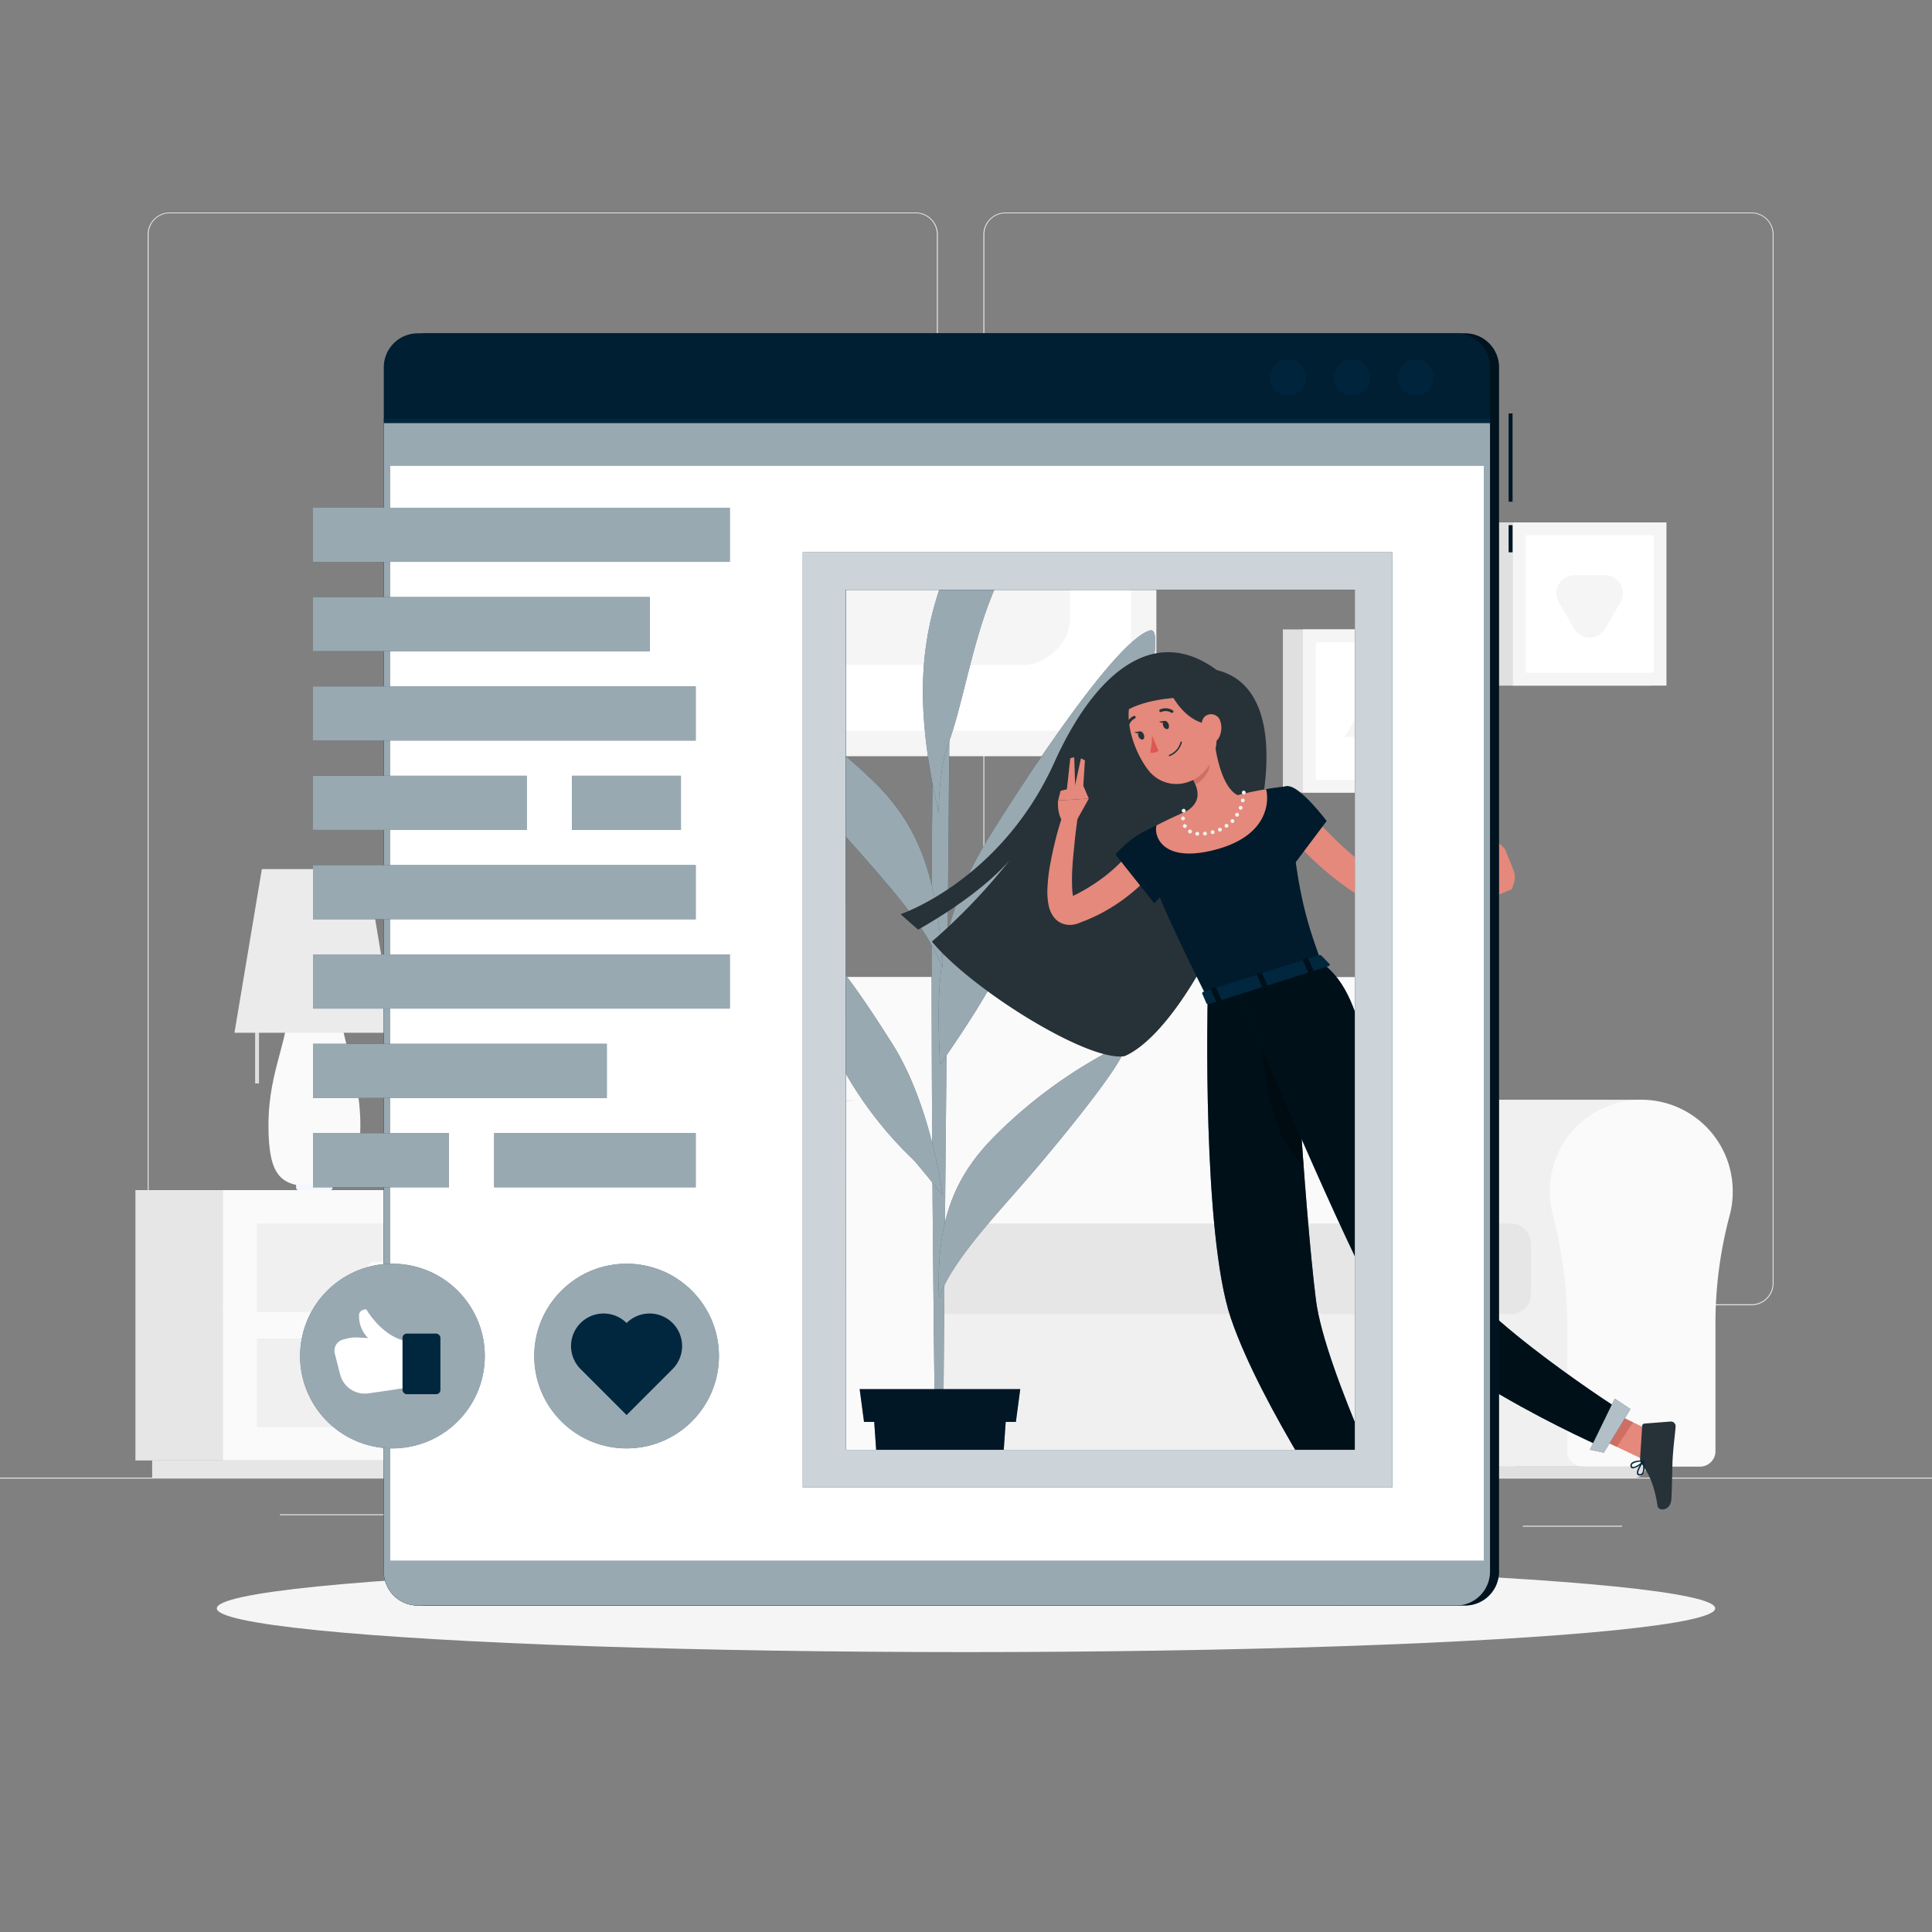 <svg xmlns="http://www.w3.org/2000/svg" viewBox="0 0 500 500"><rect x="0" y="0" width="500" height="500" fill="#808080" stroke="none"/><g id="freepik--background-complete--inject-3"><rect y="382.4" width="500" height="0.25" style="fill:#e6e6e6"></rect><rect x="72.44" y="391.89" width="34.4" height="0.25" style="fill:#e6e6e6"></rect><rect x="287.94" y="393.67" width="10.28" height="0.25" style="fill:#e6e6e6"></rect><rect x="117.3" y="395.45" width="19.36" height="0.25" style="fill:#e6e6e6"></rect><rect x="394.11" y="394.86" width="25.68" height="0.25" style="fill:#e6e6e6"></rect><rect x="359.06" y="391.31" width="17.54" height="0.25" style="fill:#e6e6e6"></rect><rect x="179.81" y="390.91" width="93.68" height="0.25" style="fill:#e6e6e6"></rect><path d="M237,337.8H43.91a5.71,5.71,0,0,1-5.7-5.71V60.66A5.71,5.71,0,0,1,43.91,55H237a5.71,5.71,0,0,1,5.71,5.71V332.09A5.71,5.71,0,0,1,237,337.8ZM43.91,55.2a5.46,5.46,0,0,0-5.45,5.46V332.09a5.46,5.46,0,0,0,5.45,5.46H237a5.47,5.47,0,0,0,5.46-5.46V60.66A5.47,5.47,0,0,0,237,55.2Z" style="fill:#e6e6e6"></path><path d="M453.31,337.8H260.21a5.72,5.72,0,0,1-5.71-5.71V60.66A5.72,5.72,0,0,1,260.21,55h193.1A5.71,5.71,0,0,1,459,60.66V332.09A5.71,5.71,0,0,1,453.31,337.8ZM260.21,55.2a5.47,5.47,0,0,0-5.46,5.46V332.09a5.47,5.47,0,0,0,5.46,5.46h193.1a5.47,5.47,0,0,0,5.46-5.46V60.66a5.47,5.47,0,0,0-5.46-5.46Z" style="fill:#e6e6e6"></path><path d="M343.82,284.61h0c-.55,0-1.1,0-1.66.05A23.68,23.68,0,0,0,321,314.44a118.6,118.6,0,0,1,3.71,30.84v30.28a4,4,0,0,0,4,4h96.11V284.61Z" style="fill:#f0f0f0"></path><path d="M448.43,308.28a23.67,23.67,0,0,0-47.29-1.54,23.37,23.37,0,0,0,.76,7.7,118.6,118.6,0,0,1,3.71,30.84v30.28a4,4,0,0,0,4,4h30.35a4,4,0,0,0,4-4V343.5a108.19,108.19,0,0,1,3.66-28.89A23.65,23.65,0,0,0,448.43,308.28Z" style="fill:#fafafa"></path><rect x="223.13" y="321.9" width="169.01" height="57.63" style="fill:#f0f0f0"></rect><path d="M169.75,252.86H332.12A17.92,17.92,0,0,1,350,270.78v64.15a0,0,0,0,1,0,0H151.83a0,0,0,0,1,0,0V270.78A17.92,17.92,0,0,1,169.75,252.86Z" style="fill:#e6e6e6"></path><path d="M191.44,252.86h164.1a17.05,17.05,0,0,1,17.05,17.05v65a0,0,0,0,1,0,0H174.39a0,0,0,0,1,0,0v-65A17.05,17.05,0,0,1,191.44,252.86Z" style="fill:#fafafa"></path><path d="M228.78,316.64H391a5.2,5.2,0,0,1,5.2,5.2v13.07a5.2,5.2,0,0,1-5.2,5.2H228.78a1.55,1.55,0,0,1-1.55-1.55V318.19A1.55,1.55,0,0,1,228.78,316.64Z" style="fill:#e6e6e6"></path><path d="M143.32,284.61h0c-.55,0-1.1,0-1.66.05a23.68,23.68,0,0,0-21.2,29.77,118.6,118.6,0,0,1,3.71,30.84v30.28a4,4,0,0,0,4,4h96.11V284.61Z" style="fill:#f0f0f0"></path><path d="M247.93,308.28a23.67,23.67,0,0,0-47.29-1.54,23.37,23.37,0,0,0,.76,7.7,118.6,118.6,0,0,1,3.71,30.84v30.28a4,4,0,0,0,4,4h30.35a4,4,0,0,0,4-4V343.5a108.19,108.19,0,0,1,3.66-28.89A23.65,23.65,0,0,0,247.93,308.28Z" style="fill:#fafafa"></path><path d="M423.07,382.41H145a2.88,2.88,0,0,1-2.88-2.88H426A2.88,2.88,0,0,1,423.07,382.41Z" style="fill:#e0e0e0"></path><rect x="119.9" y="112.33" width="171.15" height="83.34" style="fill:#e0e0e0"></rect><rect x="125.62" y="112.33" width="173.65" height="83.34" style="fill:#f5f5f5"></rect><rect x="177.34" y="73.75" width="70.21" height="160.51" transform="translate(366.45 -58.44) rotate(90)" style="fill:#fff"></rect><rect x="194.35" y="89.57" width="36.17" height="128.87" rx="11.81" transform="translate(366.45 -58.44) rotate(90)" style="fill:#f5f5f5"></rect><rect x="332.01" y="162.89" width="40.77" height="42.24" style="fill:#e0e0e0"></rect><rect x="337.2" y="162.89" width="39.74" height="42.24" style="fill:#f5f5f5"></rect><rect x="339.28" y="167.47" width="35.59" height="33.08" transform="translate(541.08 -173.06) rotate(90)" style="fill:#fff"></rect><polygon points="357.07 175.02 348.02 190.69 366.12 190.69 357.07 175.02" style="fill:#f5f5f5"></polygon><rect x="386.34" y="135.2" width="40.77" height="42.24" style="fill:#e0e0e0"></rect><rect x="391.54" y="135.2" width="39.74" height="42.24" style="fill:#f5f5f5"></rect><rect x="393.61" y="139.78" width="35.59" height="33.08" transform="translate(567.73 -255.08) rotate(90)" style="fill:#fff"></rect><path d="M415.45,162.67l3.93-6.8a4.67,4.67,0,0,0-4.05-7h-7.85a4.67,4.67,0,0,0-4.05,7l3.93,6.8A4.67,4.67,0,0,0,415.45,162.67Z" style="fill:#f5f5f5"></path><rect x="35.05" y="308" width="22.57" height="69.97" style="fill:#e6e6e6"></rect><rect x="39.38" y="377.97" width="111.28" height="4.43" style="fill:#e6e6e6"></rect><rect x="57.62" y="308" width="97.38" height="69.97" transform="translate(212.62 685.97) rotate(180)" style="fill:#fafafa"></rect><rect x="66.49" y="316.61" width="79.64" height="22.95" transform="translate(212.62 656.17) rotate(180)" style="fill:#f0f0f0"></rect><rect x="66.49" y="346.41" width="79.64" height="22.95" transform="translate(212.62 715.76) rotate(180)" style="fill:#f0f0f0"></rect><path d="M115.88,329.66H96.74a1.58,1.58,0,0,1-1.57-1.58h0a1.58,1.58,0,0,1,1.57-1.57h19.14a1.58,1.58,0,0,1,1.57,1.57h0A1.58,1.58,0,0,1,115.88,329.66Z" style="fill:#fafafa"></path><path d="M115.88,359.45H96.74a1.57,1.57,0,0,1-1.57-1.57h0a1.57,1.57,0,0,1,1.57-1.57h19.14a1.57,1.57,0,0,1,1.57,1.57h0A1.57,1.57,0,0,1,115.88,359.45Z" style="fill:#fafafa"></path><path d="M87.86,256.67h-13c.37,12.6-5.38,19.72-5.38,34.55,0,13.34,3.26,15.84,11.89,15.84s11.89-2.5,11.89-15.84C93.24,276.39,87.48,269.27,87.86,256.67Z" style="fill:#fafafa"></path><path d="M76.63,306.58h9.44a0,0,0,0,1,0,0v.8a.62.62,0,0,1-.62.62h-8.2a.62.62,0,0,1-.62-.62v-.8A0,0,0,0,1,76.63,306.58Z" style="fill:#f3f7ff"></path><rect x="66.03" y="261.26" width="1" height="19.13" style="fill:#e0e0e0"></rect><polygon points="102.01 267.28 60.68 267.28 67.77 224.92 94.93 224.92 102.01 267.28" style="fill:#ebebeb"></polygon></g><g id="freepik--Shadow--inject-3"><ellipse cx="250" cy="416.24" rx="193.89" ry="11.32" style="fill:#f5f5f5"></ellipse></g><g id="freepik--Plant--inject-3"><path d="M242.35,386.62c-.94-32.63-2.14-189.64-.26-206l3.75-4.09s-.09,4.69-.18,17.18c-.39,55.9-1.84,184.57-1.52,192.88Z" style="fill:#01273F"></path><path d="M242.35,386.62c-.94-32.63-2.14-189.64-.26-206l3.75-4.09s-.09,4.69-.18,17.18c-.39,55.9-1.84,184.57-1.52,192.88Z" style="fill:#fff;opacity:0.6"></path><path d="M257.66,293.8A123.67,123.67,0,0,1,289.12,271c8.63-4.22-14,23.34-22.86,33.61S246.5,326.23,243,335.82C242.3,316.28,246.74,304.67,257.66,293.8Z" style="fill:#01273F"></path><path d="M257.66,293.8A123.67,123.67,0,0,1,289.12,271c8.63-4.22-14,23.34-22.86,33.61S246.5,326.23,243,335.82C242.3,316.28,246.74,304.67,257.66,293.8Z" style="fill:#fff;opacity:0.6"></path><path d="M242.91,210.39c-6.74-29.74-4.66-46.84,2.93-65.17,7.1-17.14,12.64-24.8,20.89-31.29,2.13-1.67-2.66,22.29-10,40.15-5.18,12.6-7.75,29-11.33,38.44C242.91,199,242.91,210.39,242.91,210.39Z" style="fill:#01273F"></path><path d="M242.91,210.39c-6.74-29.74-4.66-46.84,2.93-65.17,7.1-17.14,12.64-24.8,20.89-31.29,2.13-1.67-2.66,22.29-10,40.15-5.18,12.6-7.75,29-11.33,38.44C242.91,199,242.91,210.39,242.91,210.39Z" style="fill:#fff;opacity:0.6"></path><path d="M243.27,275.56c-.74-17.8-1.63-35,11.9-57.61,3.29-5.51,32.4-52,42.45-54.8,4.93-1.36-3.83,34.61-17.29,56.08-10.1,16.09-14.76,20.35-25.81,39.13C250.17,265.76,243.27,275.56,243.27,275.56Z" style="fill:#01273F"></path><path d="M243.27,275.56c-.74-17.8-1.63-35,11.9-57.61,3.29-5.51,32.4-52,42.45-54.8,4.93-1.36-3.83,34.61-17.29,56.08-10.1,16.09-14.76,20.35-25.81,39.13C250.17,265.76,243.27,275.56,243.27,275.56Z" style="fill:#fff;opacity:0.6"></path><path d="M225.89,202.05c-11.88-11.46-23.53-19-32.16-22.81s14.09,24.7,25,37.08,20.91,23.12,25.19,34.14C242.69,226.85,237.78,213.52,225.89,202.05Z" style="fill:#01273F"></path><path d="M225.89,202.05c-11.88-11.46-23.53-19-32.16-22.81s14.09,24.7,25,37.08,20.91,23.12,25.19,34.14C242.69,226.85,237.78,213.52,225.89,202.05Z" style="fill:#fff;opacity:0.6"></path><path d="M243.93,309.32C242,295.91,237.6,280.6,230.85,270s-17.14-26.76-25.74-31.13c-2.06-1.05,9.31,31.7,14.82,40.76a98.76,98.76,0,0,0,16.31,20.39C237.7,301.53,243.93,309.32,243.93,309.32Z" style="fill:#01273F"></path><path d="M243.93,309.32C242,295.91,237.6,280.6,230.85,270s-17.14-26.76-25.74-31.13c-2.06-1.05,9.31,31.7,14.82,40.76a98.76,98.76,0,0,0,16.31,20.39C237.7,301.53,243.93,309.32,243.93,309.32Z" style="fill:#fff;opacity:0.6"></path><polygon points="258.38 395.08 228.14 395.08 225.86 362.5 260.66 362.5 258.38 395.08" style="fill:#01273F"></polygon><polygon points="262.91 367.99 223.61 367.99 222.48 359.5 264.04 359.5 262.91 367.99" style="fill:#01273F"></polygon><g style="opacity:0.4"><polygon points="258.38 395.08 228.14 395.08 225.86 362.5 260.66 362.5 258.38 395.08"></polygon><polygon points="262.91 367.99 223.61 367.99 222.48 359.5 264.04 359.5 262.91 367.99"></polygon></g></g><g id="freepik--Character--inject-3"><path d="M291.08,273.32c-9.3,1.67-39.64-17.21-49.91-29.64a154.09,154.09,0,0,0,20.16-21.09c-6.66,7.63-17.36,14.4-23.71,18-2.87-2.48-4.55-4-4.55-4s26-8.71,39.82-39.34c10.53-23.31,25.83-35.82,42-23.84C346.33,181.11,313,263.73,291.08,273.32Z" style="fill:#263238"></path><path d="M300.45,223c-.25.37-.4.59-.6.85l-.55.74c-.38.48-.76.93-1.15,1.38-.79.9-1.59,1.76-2.43,2.58a50.4,50.4,0,0,1-5.4,4.51,48.9,48.9,0,0,1-6,3.64c-1.06.51-2.11,1-3.2,1.45l-1.63.64-.43.17c-.26.08-.48.16-.77.23a5.76,5.76,0,0,1-2,.15,5.27,5.27,0,0,1-2.32-.82,5.58,5.58,0,0,1-1.49-1.51,7.73,7.73,0,0,1-1.07-2.6,17,17,0,0,1-.35-4,44.42,44.42,0,0,1,.76-6.89c.41-2.21.89-4.37,1.43-6.51s1.16-4.24,1.89-6.36l3.75.91c-.27,2.1-.57,4.23-.77,6.35s-.45,4.22-.57,6.31a49.11,49.11,0,0,0-.05,6.05,10.68,10.68,0,0,0,.4,2.45c.09.29.22.48.18.37a1,1,0,0,0-.35-.36,1.73,1.73,0,0,0-.8-.31,1.3,1.3,0,0,0-.4,0s0,0,0,0l.32-.15,1.34-.65c.9-.43,1.76-.93,2.63-1.4a55.38,55.38,0,0,0,4.95-3.31,46.39,46.39,0,0,0,4.45-3.94c.71-.68,1.38-1.4,2-2.13.31-.37.63-.74.92-1.11l.44-.55.36-.46Z" style="fill:#e4897b"></path><path d="M278.55,212.48l3.23-5.79-7.94.48s-.5,3.76,1.68,6.06Z" style="fill:#e4897b"></path><path d="M302.5,213.39c-7.84.31-13.8,7.76-13.8,7.76l10,12.6s7.5-7.56,8.18-11.71C307.61,217.71,307.22,213.2,302.5,213.39Z" style="fill:#01273F"></path><path d="M302.5,213.39c-7.84.31-13.8,7.76-13.8,7.76l10,12.6s7.5-7.56,8.18-11.71C307.61,217.71,307.22,213.2,302.5,213.39Z" style="opacity:0.3"></path><polygon points="280.3 203.21 274.48 204.66 273.84 207.17 281.78 206.69 280.3 203.21" style="fill:#e4897b"></polygon><polygon points="279.75 196.25 280.78 196.79 280.31 204.08 278.01 204.24 279.75 196.25" style="fill:#e4897b"></polygon><polygon points="278 195.97 276.99 196.21 276.03 204.95 278.3 204.37 278 195.97" style="fill:#e4897b"></polygon><path d="M295.23,215.76s-3.07,2.31,17.32,42.7L342,249.13c-4.29-11.83-6.65-19.23-8.7-45.66a91.31,91.31,0,0,0-13,2.31A97.93,97.93,0,0,0,306.91,210C301.33,212.36,295.23,215.76,295.23,215.76Z" style="fill:#01273F"></path><path d="M295.23,215.76s-3.07,2.31,17.32,42.7L342,249.13c-4.29-11.83-6.65-19.23-8.7-45.66a91.31,91.31,0,0,0-13,2.31A97.93,97.93,0,0,0,306.91,210C301.33,212.36,295.23,215.76,295.23,215.76Z" style="opacity:0.3"></path><polygon points="364.09 407.93 356.74 408.64 349.09 391.14 356.44 390.43 364.09 407.93" style="fill:#e4897b"></polygon><polygon points="349.09 391.15 353.03 400.17 360.7 400.17 356.45 390.43 349.09 391.15" style="fill:#ce6f64"></polygon><polygon points="430.41 371.81 426.22 378.17 410.16 370.5 414.36 364.15 430.41 371.81" style="fill:#e4897b"></polygon><polygon points="414.36 364.15 410.17 370.5 418.45 374.45 422.64 368.1 414.36 364.15" style="fill:#ce6f64"></polygon><path d="M312.55,258.46s-1.48,60.73,6,82.71c7.77,22.86,30.66,56.38,30.66,56.38l14.27-.69s-20.58-42.12-22.9-60.31c-3.18-25.08-6.44-84.92-6.44-84.92Z" style="fill:#01273F"></path><path d="M312.55,258.46s-1.48,60.73,6,82.71c7.77,22.86,30.66,56.38,30.66,56.38l14.27-.69s-20.58-42.12-22.9-60.31c-3.18-25.08-6.44-84.92-6.44-84.92Z" style="opacity:0.6"></path><path d="M336.58,290.74l-10.5-24s1.21,27.67,11.28,34.79C337.09,297.93,336.83,294.3,336.58,290.74Z" style="opacity:0.3"></path><path d="M320.34,256s20,48.47,33.22,75.16c10.7,21.55,61.8,43.69,61.8,43.69l5.36-9s-39.09-24.8-46.48-39.42c-23.65-46.79-18.61-67.13-32.21-77.3Z" style="fill:#01273F"></path><path d="M320.34,256s20,48.47,33.22,75.16c10.7,21.55,61.8,43.69,61.8,43.69l5.36-9s-39.09-24.8-46.48-39.42c-23.65-46.79-18.61-67.13-32.21-77.3Z" style="opacity:0.6"></path><path d="M424.45,377.48,425,369a.62.62,0,0,1,.56-.58l6.82-.53a1.22,1.22,0,0,1,1.27,1.3c-.25,3-.51,4.4-.76,8.15-.14,2.31-.13,7.44-.34,10.62s-3.37,3.16-3.57,1.81c-.9-6-2.59-8.83-4.14-10.94A2,2,0,0,1,424.45,377.48Z" style="fill:#263238"></path><path d="M355.76,406.37h9a.76.76,0,0,1,.72.55l2,7.14a1.11,1.11,0,0,1-1.1,1.43c-3.16-.05-4.7-.23-8.67-.23-2.44,0-8.76.25-12.13.25s-4-3.34-2.62-3.64c6.12-1.35,9.65-3.22,11.53-5A1.87,1.87,0,0,1,355.76,406.37Z" style="fill:#263238"></path><path d="M314.2,191.13c.52,4.58,2.17,12.73,6.09,14.65,0,0,.21,4.74-7.79,7.28-8.8,2.78-5.59-3-5.59-3,4.44-2.67,3.19-6.19,1.29-9.27Z" style="fill:#e4897b"></path><path d="M299.31,213.6c2.18-1.12,4.95-2.47,7.6-3.58a98.38,98.38,0,0,1,13.38-4.24c2.58-.68,5.18-1.19,7.37-1.54.47,1.45,2,11.92-13.64,15.79C300.32,223.43,298.59,215.86,299.31,213.6Z" style="fill:#e4897b"></path><path d="M306.34,210.31a.54.54,0,0,1-.36-.14.52.52,0,0,1-.14-.36.5.5,0,0,1,.14-.35.52.52,0,0,1,.71,0,.51.51,0,0,1,.15.35.53.53,0,0,1-.15.36A.5.5,0,0,1,306.34,210.31Z" style="fill:#f0f0f0"></path><path d="M309.8,216.28a.51.51,0,0,1-.45-.56h0a.5.5,0,0,1,.55-.44h0a.5.5,0,0,1,.45.55h0a.51.51,0,0,1-.5.45h-.05Zm1.55-.48a.51.51,0,0,1,.44-.56h0a.5.5,0,0,1,.55.44h0a.49.49,0,0,1-.44.56h0A.51.51,0,0,1,311.35,215.8Zm2-.3a.5.5,0,0,1,.35-.61h0a.49.49,0,0,1,.61.36h0a.5.5,0,0,1-.35.61h-.13A.5.5,0,0,1,313.33,215.5Zm-5.63.12a.49.49,0,0,1-.18-.68h0a.51.51,0,0,1,.69-.18h0a.5.5,0,0,1,.17.69h0a.49.49,0,0,1-.43.24h0A.47.47,0,0,1,307.7,215.62Zm7.54-.7a.5.5,0,0,1,.26-.66h0a.5.5,0,0,1,.66.26h0a.51.51,0,0,1-.26.66h0a.45.45,0,0,1-.2,0h0A.5.5,0,0,1,315.24,214.92ZM317,214a.5.5,0,0,1,.13-.7h0a.5.5,0,0,1,.69.13h0a.49.49,0,0,1-.12.69h0a.52.52,0,0,1-.29.09h0A.49.49,0,0,1,317,214ZM306.18,214h0a.5.5,0,0,1,.24-.67h0a.49.49,0,0,1,.66.23h0a.5.5,0,0,1-.23.67h0a.54.54,0,0,1-.21.05h0A.5.5,0,0,1,306.18,214Zm12.43-1.16a.49.49,0,0,1,0-.7h0a.48.48,0,0,1,.7,0h0a.5.5,0,0,1,0,.71h0a.5.5,0,0,1-.37.16h0A.51.51,0,0,1,318.61,212.8Zm-12.94-1a.5.5,0,0,1,.47-.53h0a.51.51,0,0,1,.53.48h0a.5.5,0,0,1-.48.52h0A.5.5,0,0,1,305.67,211.83Zm14.23-.56a.5.5,0,0,1-.17-.69h0a.51.51,0,0,1,.69-.16h0a.51.51,0,0,1,.17.69h0a.52.52,0,0,1-.43.24h0A.5.5,0,0,1,319.9,211.27Zm1-1.76a.49.49,0,0,1-.29-.64h0a.49.49,0,0,1,.64-.29h0a.5.5,0,0,1,.29.65h0a.49.49,0,0,1-.47.32h0A.38.38,0,0,1,320.86,209.51Zm.63-1.89a.52.52,0,0,1-.39-.6h0a.5.5,0,0,1,.6-.38h0a.49.49,0,0,1,.38.59h0a.51.51,0,0,1-.49.4h-.1Z" style="fill:#f0f0f0"></path><path d="M321.89,205.61a.48.48,0,0,1-.5-.5.5.5,0,0,1,.14-.35.57.57,0,0,1,.16-.11.53.53,0,0,1,.55.11.51.51,0,0,1,.15.35.55.55,0,0,1-.15.36.54.54,0,0,1-.16.1A.46.46,0,0,1,321.89,205.61Z" style="fill:#f0f0f0"></path><path d="M311.75,195.06l-3.55,5.68a13.79,13.79,0,0,1,1.17,2.25c1.75-.85,4-3.36,3.58-5.35A8,8,0,0,0,311.75,195.06Z" style="fill:#ce6f64"></path><path d="M312.12,181c2.51,7.12,3.73,10.08,1.73,15.13-3,7.59-12.3,9.13-16.89,2.9-4.13-5.6-7.55-16.31-1.93-21.95A10.3,10.3,0,0,1,312.12,181Z" style="fill:#e4897b"></path><path d="M301.74,173.42c-1.57,2.42,4.82,16.42,14.19,13.63,4.69-1.4,3.11-4.53.35-7.31a21.31,21.31,0,0,0-12.3-6Z" style="fill:#263238"></path><path d="M302.1,173.82c-2.76-.27-11.93,1.42-11.53,10.74,0,0,3.81-3.42,14.43-4Z" style="fill:#263238"></path><path d="M315.85,186.75a5.5,5.5,0,0,1-.42,4.2c-.92,1.7-2.77,1.2-3.67-.39-.81-1.44-1.3-4.06.18-5.23A2.49,2.49,0,0,1,315.85,186.75Z" style="fill:#e4897b"></path><path d="M341.92,247.26l2.16,2.22c.17.17,0,.46-.34.57l-30.91,9.78c-.27.08-.53,0-.6-.14l-1.1-2.56c-.08-.17.11-.4.4-.49l29.84-9.44A.56.56,0,0,1,341.92,247.26Z" style="fill:#01273F"></path><path d="M302.41,187.35c.24.57.13,1.15-.23,1.31s-.87-.18-1.11-.74-.13-1.15.24-1.31S302.17,186.78,302.41,187.35Z" style="fill:#263238"></path><path d="M296,190.06c.24.56.14,1.15-.23,1.31s-.87-.18-1.11-.74-.13-1.15.24-1.31S295.78,189.49,296,190.06Z" style="fill:#263238"></path><path d="M295.1,189.28l-1.53.19S294.72,190.23,295.1,189.28Z" style="fill:#263238"></path><path d="M298.12,190.31a16.73,16.73,0,0,1-.48,4.47,2.62,2.62,0,0,0,2.17-.48Z" style="fill:#de5753"></path><path d="M302.67,195.7a.17.17,0,0,1-.16-.11.18.18,0,0,1,.09-.24,4.85,4.85,0,0,0,2.91-3.3.17.17,0,0,1,.21-.14.18.18,0,0,1,.15.21,5.19,5.19,0,0,1-3.13,3.56Z" style="fill:#263238"></path><path d="M303.32,184.5a.31.31,0,0,1-.18-.05,2.84,2.84,0,0,0-2.59-.2.36.36,0,1,1-.33-.65,3.57,3.57,0,0,1,3.28.23.36.36,0,0,1,.13.49A.33.33,0,0,1,303.32,184.5Z" style="fill:#263238"></path><path d="M291.73,188.37h-.06a.36.36,0,0,1-.29-.42,3.57,3.57,0,0,1,2-2.64.36.36,0,1,1,.28.66,2.86,2.86,0,0,0-1.53,2.11A.37.37,0,0,1,291.73,188.37Z" style="fill:#263238"></path><path d="M339,210.28c.72.85,1.6,1.81,2.42,2.72s1.71,1.81,2.59,2.69c1.75,1.78,3.55,3.51,5.44,5.12s3.8,3.18,5.8,4.58c.49.37,1,.68,1.52,1s1,.67,1.53,1,1.07.65,1.54.9l.64.33.7.28a17.9,17.9,0,0,0,3.11.82,29.44,29.44,0,0,0,3.45.33,48.82,48.82,0,0,0,7.29-.38,71.26,71.26,0,0,0,7.43-1.28c2.47-.51,5-1.18,7.36-1.87l1.43,3.58a75.76,75.76,0,0,1-7.46,3,77.24,77.24,0,0,1-7.79,2.19,47.85,47.85,0,0,1-8.23,1.13,26.5,26.5,0,0,1-8.83-1l-1.13-.4-1.12-.5c-.7-.33-1.26-.65-1.89-1s-1.23-.66-1.82-1-1.21-.69-1.78-1.07a66.8,66.8,0,0,1-6.67-4.8c-2.11-1.72-4.13-3.54-6.06-5.44q-1.44-1.44-2.82-2.94c-.93-1-1.79-2-2.72-3.15Z" style="fill:#e4897b"></path><path d="M424.44,381.86a1.55,1.55,0,0,1-.29,0,.59.59,0,0,1-.48-.39c-.35-.91,1.29-3.12,1.48-3.37a.17.17,0,0,1,.18-.06.17.17,0,0,1,.14.14c.17,1,.35,2.78-.35,3.45A.93.93,0,0,1,424.44,381.86Zm.74-3.22c-.63.9-1.36,2.19-1.18,2.67,0,.06.07.13.22.16a.68.68,0,0,0,.65-.14C425.25,381,425.36,380,425.18,378.64Z" style="fill:#01273F"></path><path d="M422.63,380a.78.78,0,0,1-.22,0,.64.64,0,0,1-.46-.64.93.93,0,0,1,.29-.75c.78-.77,3-.64,3.06-.64a.21.21,0,0,1,.15.1.17.17,0,0,1,0,.18A4.79,4.79,0,0,1,422.63,380Zm2.24-1.7a4,4,0,0,0-2.38.55.6.6,0,0,0-.18.47c0,.23.11.29.19.31.52.14,1.81-.64,2.43-1.33Z" style="fill:#01273F"></path><path d="M351.76,407.86a3,3,0,0,1-1.76-.42,1.09,1.09,0,0,1-.46-.87.51.51,0,0,1,.22-.49c.83-.55,3.9.84,4.51,1.13a.17.17,0,0,1,.1.18.19.19,0,0,1-.14.16A11.8,11.8,0,0,1,351.76,407.86Zm-1.44-1.56a.65.65,0,0,0-.35.08.16.16,0,0,0-.07.17.73.73,0,0,0,.31.6c.71.54,2.41.34,3.39.16A11,11,0,0,0,350.32,406.3Z" style="fill:#01273F"></path><path d="M354.19,407.55h-.07c-1-.42-3.07-2.06-3-2.92,0-.18.15-.42.62-.47,1.79-.23,2.55,3,2.59,3.18a.18.18,0,0,1-.18.22Zm-2.25-3.05h-.12c-.19,0-.29.07-.3.16-.07.5,1.35,1.8,2.39,2.37C353.67,406.25,353,404.5,351.94,404.5Z" style="fill:#01273F"></path><path d="M391.67,225.11l-2.16-5.34-3.62,6.84s2.22,3.77,5.37,3.49l.49-1.39A5.13,5.13,0,0,0,391.67,225.11Z" style="fill:#e4897b"></path><path d="M301.48,186.57l-1.52.19S301.11,187.52,301.48,186.57Z" style="fill:#263238"></path><polygon points="364.49 397.28 347.46 398.18 345 393.46 363.48 392.85 364.49 397.28" style="fill:#01273F"></polygon><polygon points="364.49 397.28 347.46 398.18 345 393.46 363.48 392.85 364.49 397.28" style="fill:#fff;opacity:0.7"></polygon><polygon points="421.95 364.67 415.08 375.94 411.46 375.19 417.9 361.96 421.95 364.67" style="fill:#01273F"></polygon><polygon points="421.95 364.67 415.08 375.94 411.46 375.19 417.9 361.96 421.95 364.67" style="fill:#fff;opacity:0.7"></polygon><path d="M339,251.87l.8-.25c.16-.05.25-.17.21-.27L338.52,248c0-.1-.21-.13-.37-.08l-.8.25c-.16,0-.25.17-.21.27l1.46,3.31C338.64,251.88,338.81,251.92,339,251.87Z" style="fill:#01273F"></path><path d="M315.16,259.4l.8-.25c.16,0,.26-.17.22-.27l-1.46-3.31c-.05-.1-.21-.13-.37-.08l-.8.25c-.16,0-.25.17-.21.27l1.46,3.31C314.84,259.41,315,259.45,315.16,259.4Z" style="fill:#01273F"></path><path d="M327.07,255.64l.8-.26c.15,0,.25-.17.21-.27l-1.46-3.3c0-.1-.21-.14-.37-.09l-.8.25c-.16.05-.25.18-.21.27l1.46,3.31C326.74,255.65,326.91,255.69,327.07,255.64Z" style="fill:#01273F"></path><path d="M339,251.87l.8-.25c.16-.05.25-.17.21-.27L338.52,248c0-.1-.21-.13-.37-.08l-.8.25c-.16,0-.25.17-.21.27l1.46,3.31C338.64,251.88,338.81,251.92,339,251.87Z" style="opacity:0.6"></path><path d="M315.16,259.4l.8-.25c.16,0,.26-.17.22-.27l-1.46-3.31c-.05-.1-.21-.13-.37-.08l-.8.25c-.16,0-.25.17-.21.27l1.46,3.31C314.84,259.41,315,259.45,315.16,259.4Z" style="opacity:0.6"></path><path d="M327.07,255.64l.8-.26c.15,0,.25-.17.21-.27l-1.46-3.3c0-.1-.21-.14-.37-.09l-.8.25c-.16.05-.25.18-.21.27l1.46,3.31C326.74,255.65,326.91,255.69,327.07,255.64Z" style="opacity:0.6"></path><path d="M333.33,203.47c3.23,0,10,9,10,9l-8.87,11.82s-5.66-7.38-5.63-11.59C328.87,208.33,329.63,203.51,333.33,203.47Z" style="fill:#01273F"></path><path d="M333.33,203.47c3.23,0,10,9,10,9l-8.87,11.82s-5.66-7.38-5.63-11.59C328.87,208.33,329.63,203.51,333.33,203.47Z" style="opacity:0.3"></path><path d="M386.54,219.49l-.08,5.38a1.2,1.2,0,0,0,.22.69l1.95,2.73.88-8.52-1-1.05A1.16,1.16,0,0,0,386.54,219.49Z" style="fill:#e4897b"></path></g><g id="freepik--blog-post--inject-3"><path d="M214.67,142.92v242h148.9v-242Zm136,232.3H218.82V152.61H350.65Z" style="fill:#01273F"></path><path d="M214.67,142.92v242h148.9v-242Zm136,232.3H218.82V152.61H350.65Z" style="fill:#fff;opacity:0.6"></path><rect x="217.43" y="152.61" width="1.39" height="222.61" style="fill:#fff"></rect><rect x="217.43" y="152.61" width="1.39" height="222.61" style="fill:#f0f0f0"></rect><path d="M379.18,86.27H110.43A8.79,8.79,0,0,0,101.66,95V406.75a8.79,8.79,0,0,0,8.77,8.76H379.18a8.78,8.78,0,0,0,8.76-8.76V95A8.78,8.78,0,0,0,379.18,86.27ZM218.82,152.61H350.65V375.22H218.82Z" style="fill:#01273F"></path><path d="M379.18,86.27H110.43A8.79,8.79,0,0,0,101.66,95V406.75a8.79,8.79,0,0,0,8.77,8.76H379.18a8.78,8.78,0,0,0,8.76-8.76V95A8.78,8.78,0,0,0,379.18,86.27ZM218.82,152.61H350.65V375.22H218.82Z" style="opacity:0.5"></path><path d="M376.85,86.27H108.1A8.79,8.79,0,0,0,99.33,95V406.75a8.79,8.79,0,0,0,8.77,8.76H376.85a8.79,8.79,0,0,0,8.76-8.76V95A8.79,8.79,0,0,0,376.85,86.27Zm-158,66.34H350.65V375.22H218.82Z" style="fill:#01273F"></path><path d="M376.85,86.27H108.1A8.79,8.79,0,0,0,99.33,95V406.75a8.79,8.79,0,0,0,8.77,8.76H376.85a8.79,8.79,0,0,0,8.76-8.76V95A8.79,8.79,0,0,0,376.85,86.27Zm-158,66.34H350.65V375.22H218.82Z" style="opacity:0.2"></path><path d="M99.33,108.93V406.75a8.79,8.79,0,0,0,8.77,8.76H376.85a8.79,8.79,0,0,0,8.76-8.76V108.93Zm119.49,43.68H350.65V375.22H218.82Z" style="fill:#01273F"></path><path d="M99.33,108.93V406.75a8.79,8.79,0,0,0,8.77,8.76H376.85a8.79,8.79,0,0,0,8.76-8.76V108.93Zm119.49,43.68H350.65V375.22H218.82Z" style="fill:#fff;opacity:0.6"></path><path d="M101,120.58V403.86H384V120.58Zm249.7,254.64H218.82V152.61H350.65Z" style="fill:#fff"></path><circle cx="366.38" cy="97.66" r="4.66" style="fill:#01273F;opacity:0.76"></circle><circle cx="349.87" cy="97.66" r="4.66" style="fill:#01273F;opacity:0.76"></circle><path d="M328.7,97.66A4.66,4.66,0,1,0,333.36,93,4.66,4.66,0,0,0,328.7,97.66Z" style="fill:#01273F;opacity:0.76"></path><rect x="99.33" y="108.34" width="286.27" height="1.17" transform="translate(484.94 217.85) rotate(180)" style="fill:#01273F"></rect><path d="M391.44,142.92h-1v-7h1Zm0-13.09h-1V107h1Z" style="fill:#01273F"></path><path d="M391.44,142.92h-1v-7h1Zm0-13.09h-1V107h1Z" style="opacity:0.4"></path><rect x="148.03" y="200.77" width="28.19" height="14.01" transform="translate(324.25 415.55) rotate(180)" style="fill:#01273F"></rect><rect x="148.03" y="200.77" width="28.19" height="14.01" transform="translate(324.25 415.55) rotate(180)" style="fill:#fff;opacity:0.6"></rect><rect x="127.9" y="293.26" width="52.16" height="14.01" transform="translate(307.95 600.53) rotate(180)" style="fill:#01273F"></rect><rect x="127.9" y="293.26" width="52.16" height="14.01" transform="translate(307.95 600.53) rotate(180)" style="fill:#fff;opacity:0.6"></rect><rect x="81" y="131.4" width="107.87" height="14.01" transform="translate(269.87 276.81) rotate(180)" style="fill:#01273F"></rect><rect x="81" y="131.4" width="107.87" height="14.01" transform="translate(269.87 276.81) rotate(180)" style="fill:#fff;opacity:0.6"></rect><rect x="81" y="154.53" width="87.16" height="14.01" transform="translate(249.16 323.06) rotate(180)" style="fill:#01273F"></rect><rect x="81" y="154.53" width="87.16" height="14.01" transform="translate(249.16 323.06) rotate(180)" style="fill:#fff;opacity:0.6"></rect><rect x="81" y="177.65" width="99.05" height="14.01" transform="translate(261.05 369.3) rotate(180)" style="fill:#01273F"></rect><rect x="81" y="177.65" width="99.05" height="14.01" transform="translate(261.05 369.3) rotate(180)" style="fill:#fff;opacity:0.6"></rect><rect x="81" y="200.77" width="55.32" height="14.01" transform="translate(217.32 415.55) rotate(180)" style="fill:#01273F"></rect><rect x="81" y="200.77" width="55.32" height="14.01" transform="translate(217.32 415.55) rotate(180)" style="fill:#fff;opacity:0.6"></rect><rect x="81" y="223.89" width="99.05" height="14.01" transform="translate(261.05 461.79) rotate(180)" style="fill:#01273F"></rect><rect x="81" y="223.89" width="99.05" height="14.01" transform="translate(261.05 461.79) rotate(180)" style="fill:#fff;opacity:0.6"></rect><rect x="81" y="247.02" width="107.87" height="14.01" transform="translate(269.87 508.04) rotate(180)" style="fill:#01273F"></rect><rect x="81" y="247.02" width="107.87" height="14.01" transform="translate(269.87 508.04) rotate(180)" style="fill:#fff;opacity:0.6"></rect><rect x="81" y="270.14" width="76.04" height="14.01" transform="translate(238.04 554.29) rotate(180)" style="fill:#01273F"></rect><rect x="81" y="270.14" width="76.04" height="14.01" transform="translate(238.04 554.29) rotate(180)" style="fill:#fff;opacity:0.6"></rect><rect x="81" y="293.26" width="35.19" height="14.01" transform="translate(197.19 600.53) rotate(180)" style="fill:#01273F"></rect><rect x="81" y="293.26" width="35.19" height="14.01" transform="translate(197.19 600.53) rotate(180)" style="fill:#fff;opacity:0.6"></rect><circle cx="101.57" cy="350.95" r="23.9" transform="translate(-261.35 393.07) rotate(-80.48)" style="fill:#01273F"></circle><circle cx="101.57" cy="350.95" r="23.9" transform="translate(-261.35 393.07) rotate(-80.48)" style="fill:#fff;opacity:0.6"></circle><path d="M104,346.79c-5.68-1.74-9.2-7.92-9.2-7.92s-1.79-.1-1.88,1.52a7.93,7.93,0,0,0,2.36,5.9l-2.73-.15a9.07,9.07,0,0,0-2.89.31l-.91.24a3,3,0,0,0-2.11,3.6L88,355.6a6.6,6.6,0,0,0,7.37,5c2.78-.41,7.11-1,7.86-1.18h0l2-.16.67-11.91Z" style="fill:#fff"></path><rect x="104.17" y="345.14" width="9.81" height="15.68" rx="1.08" style="fill:#01273F"></rect><circle cx="162.16" cy="350.95" r="23.9" transform="translate(-200.66 217.45) rotate(-45)" style="fill:#01273F"></circle><circle cx="162.16" cy="350.95" r="23.9" transform="translate(-200.66 217.45) rotate(-45)" style="fill:#fff;opacity:0.6"></circle><path d="M174.07,342.4a8.42,8.42,0,0,0-11.91,0,8.42,8.42,0,0,0-11.91,11.91l11.91,11.91,11.91-11.91A8.44,8.44,0,0,0,174.07,342.4Z" style="fill:#01273F"></path><path d="M207.75,142.92v242H360.33v-242Zm142.9,232.3H218.82V152.61H350.65Z" style="fill:#01273F"></path><path d="M207.75,142.92v242H360.33v-242Zm142.9,232.3H218.82V152.61H350.65Z" style="fill:#fff;opacity:0.8"></path></g></svg>